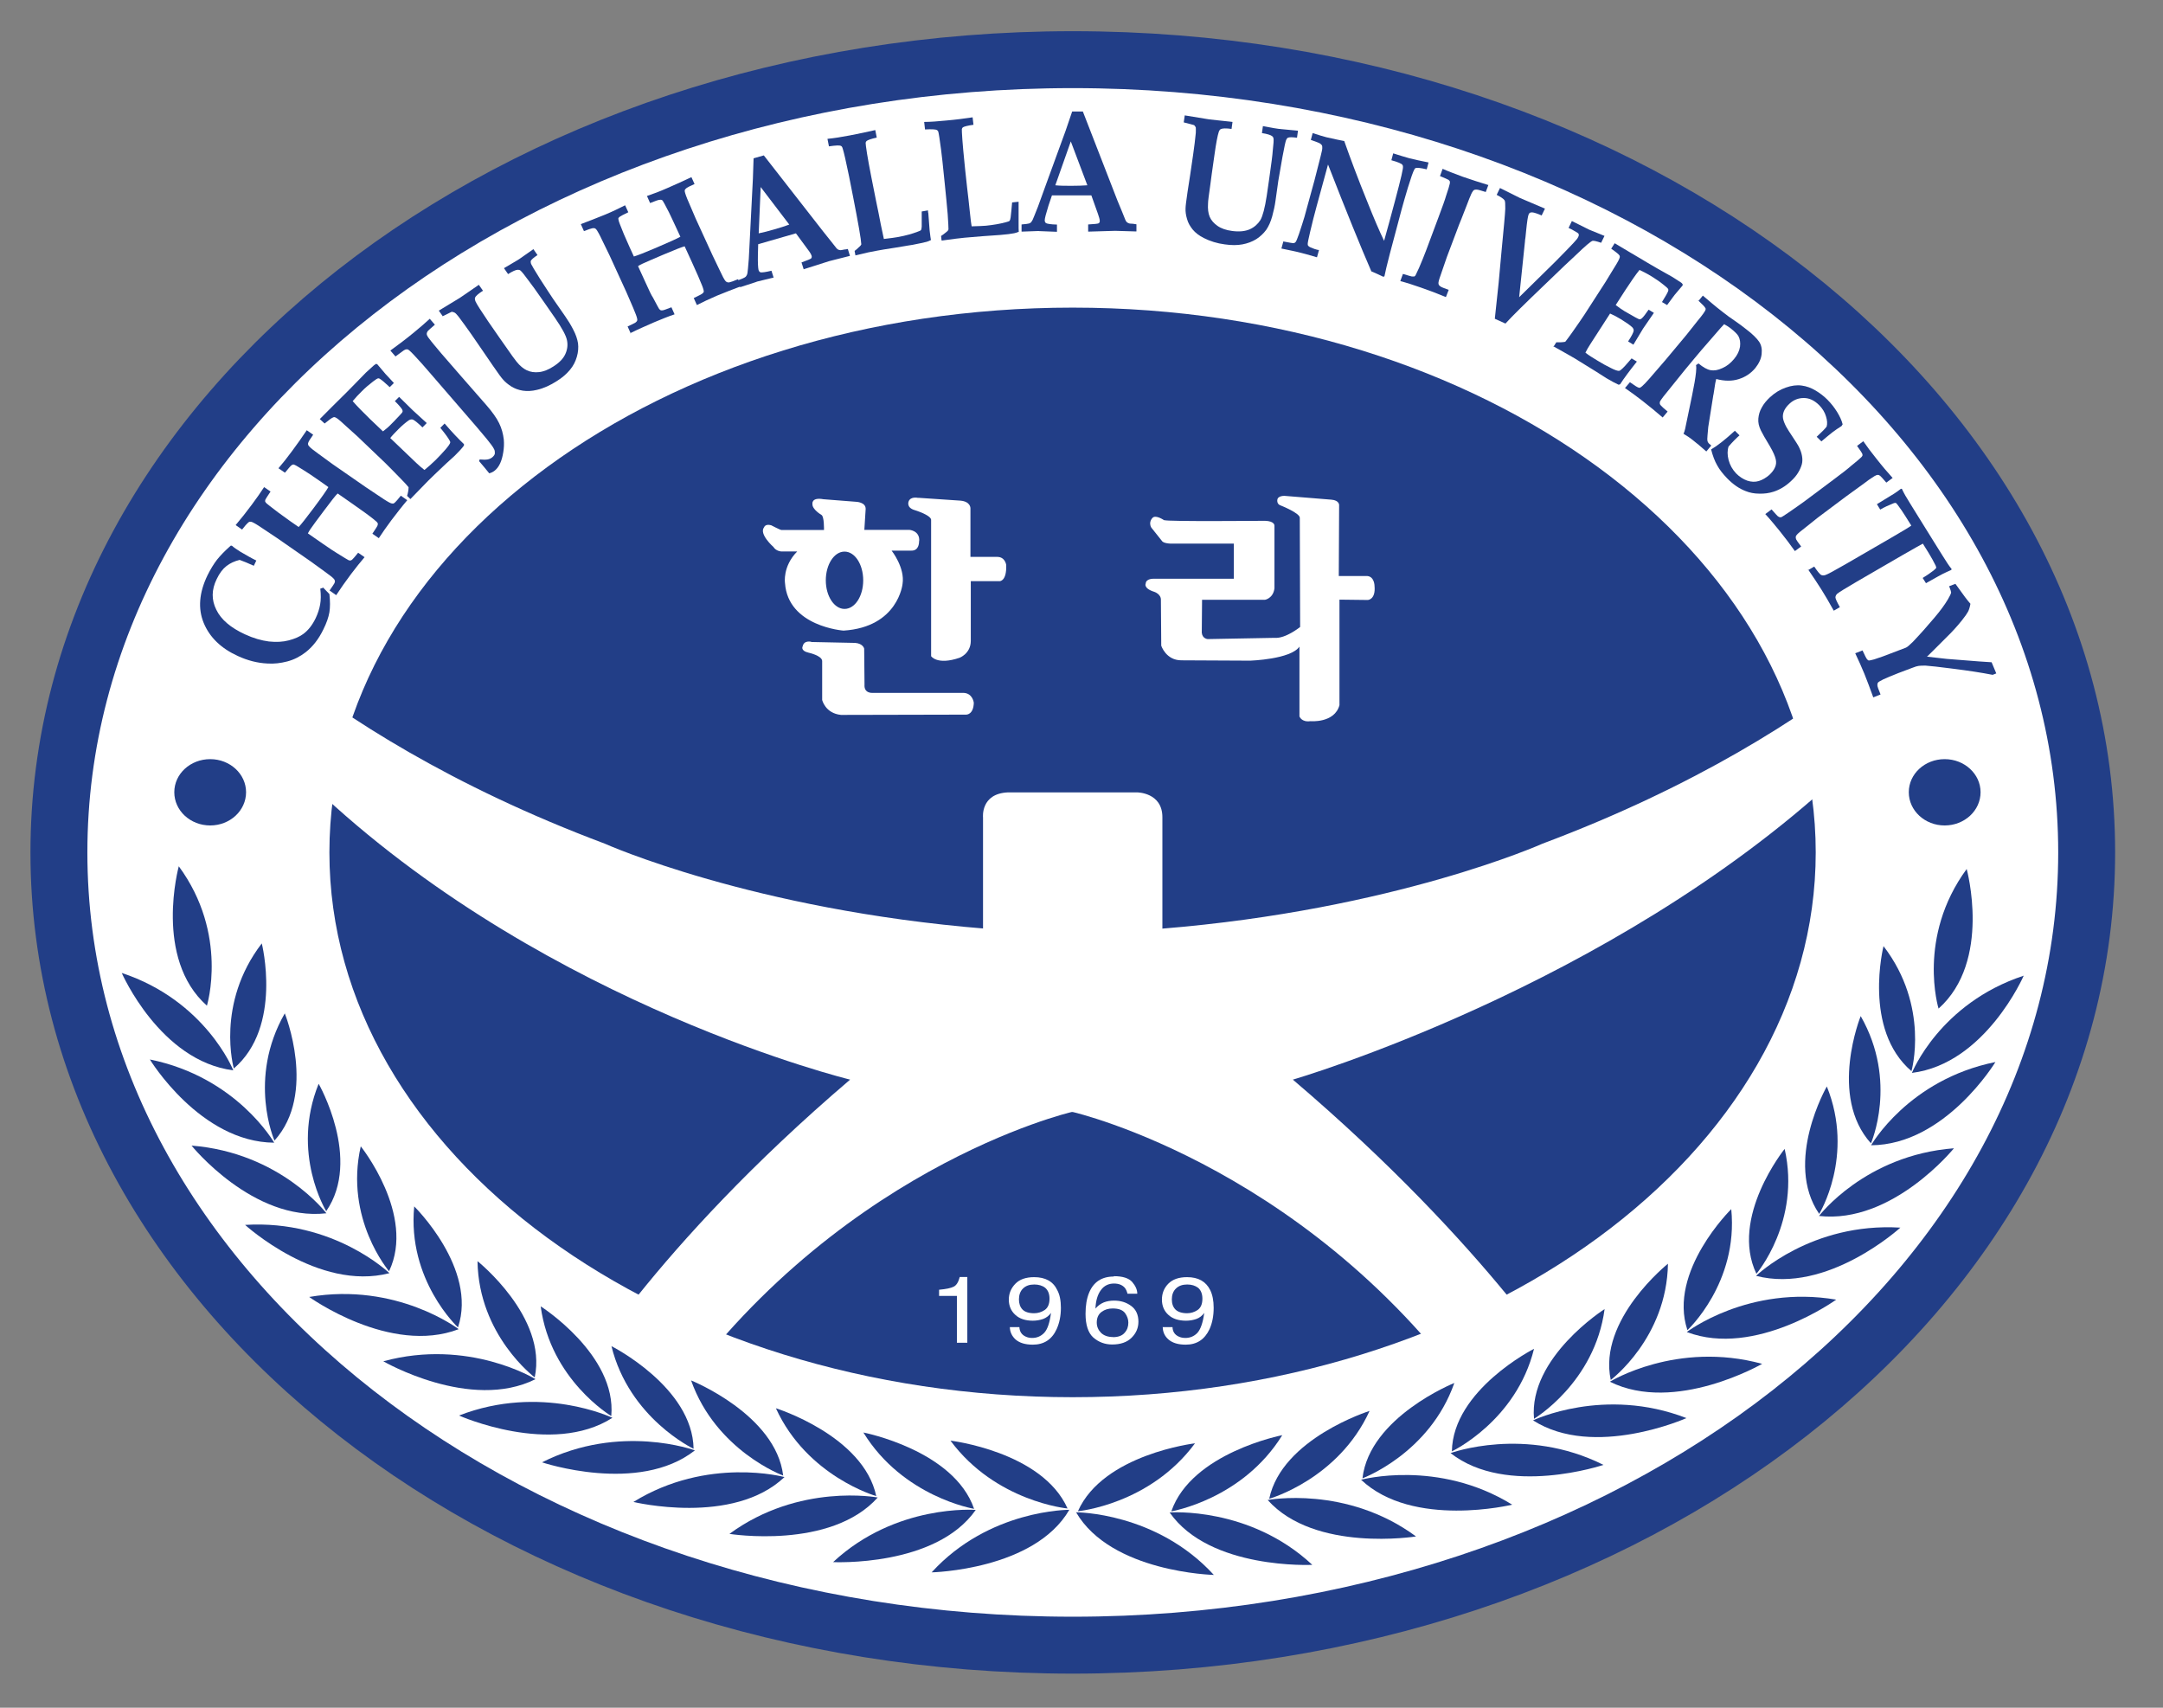 <svg width="38" height="30" viewBox="0 0 38 30" fill="none" xmlns="http://www.w3.org/2000/svg">
<rect x="0" y="0" width="38" height="30" fill="#808080" stroke="none"/>
<path d="M36.578 14.974C36.578 22.691 28.64 28.949 18.847 28.949C9.054 28.949 1.117 22.691 1.117 14.974C1.117 7.258 9.054 1 18.847 1C28.64 1 36.578 7.258 36.578 14.974Z" fill="white"/>
<path d="M36.659 14.975C36.659 22.666 28.684 28.901 18.847 28.901C9.011 28.901 1.035 22.666 1.035 14.975C1.035 7.283 9.011 1.048 18.847 1.048C28.684 1.048 36.659 7.283 36.659 14.975Z" stroke="#223E87"/>
<path d="M31.899 14.974C31.899 20.262 26.053 24.545 18.845 24.545C11.636 24.545 5.787 20.262 5.787 14.974C5.787 9.687 11.633 5.404 18.845 5.404C26.056 5.404 31.899 9.69 31.899 14.974Z" fill="#223E87"/>
<path d="M34.795 13.917C34.795 14.24 34.513 14.501 34.164 14.501C33.816 14.501 33.534 14.24 33.534 13.917C33.534 13.595 33.816 13.336 34.164 13.336C34.513 13.336 34.795 13.597 34.795 13.917Z" fill="#223E87"/>
<path d="M4.323 13.917C4.323 14.24 4.041 14.501 3.693 14.501C3.344 14.501 3.062 14.24 3.062 13.917C3.062 13.595 3.344 13.336 3.693 13.336C4.041 13.336 4.323 13.597 4.323 13.917Z" fill="#223E87"/>
<path d="M16.498 22.769V22.657C16.62 22.646 16.704 22.629 16.753 22.604C16.803 22.581 16.838 22.522 16.861 22.433H16.994V23.588H16.811V22.766H16.495L16.498 22.769Z" fill="white"/>
<path d="M18.168 23.07C18.075 23.07 18.005 23.047 17.964 23.005C17.921 22.96 17.901 22.901 17.901 22.825C17.901 22.75 17.924 22.682 17.973 22.635C18.023 22.587 18.086 22.565 18.171 22.565C18.246 22.565 18.313 22.584 18.362 22.623C18.412 22.666 18.438 22.73 18.438 22.814C18.438 22.91 18.409 22.974 18.354 23.013C18.298 23.05 18.235 23.07 18.168 23.07ZM17.741 23.308C17.741 23.395 17.776 23.471 17.843 23.532C17.912 23.591 18.011 23.622 18.145 23.622C18.342 23.622 18.481 23.529 18.563 23.35C18.612 23.241 18.638 23.117 18.638 22.974C18.638 22.848 18.618 22.744 18.574 22.663C18.502 22.511 18.365 22.436 18.168 22.436C18.023 22.436 17.912 22.475 17.837 22.553C17.761 22.632 17.723 22.724 17.723 22.831C17.723 22.938 17.761 23.03 17.837 23.098C17.912 23.168 18.017 23.201 18.145 23.201C18.208 23.201 18.269 23.19 18.325 23.171C18.38 23.151 18.429 23.114 18.464 23.064C18.441 23.243 18.4 23.358 18.342 23.417C18.284 23.476 18.214 23.504 18.133 23.504C18.089 23.504 18.052 23.496 18.017 23.479C17.95 23.448 17.912 23.392 17.909 23.314H17.741V23.308Z" fill="white"/>
<path d="M19.553 23.488C19.463 23.488 19.393 23.462 19.344 23.415C19.294 23.364 19.268 23.305 19.268 23.232C19.268 23.151 19.297 23.087 19.352 23.047C19.408 23.005 19.472 22.986 19.547 22.986C19.655 22.986 19.724 23.014 19.765 23.067C19.803 23.12 19.823 23.176 19.823 23.235C19.823 23.305 19.803 23.364 19.756 23.415C19.713 23.465 19.643 23.49 19.553 23.49V23.488ZM19.567 22.425C19.358 22.425 19.21 22.52 19.132 22.713C19.091 22.814 19.071 22.935 19.071 23.081C19.071 23.274 19.117 23.415 19.207 23.496C19.3 23.577 19.411 23.619 19.538 23.619C19.686 23.619 19.8 23.58 19.881 23.499C19.962 23.418 20 23.325 20 23.218C20 23.098 19.957 23.002 19.872 22.941C19.788 22.879 19.689 22.848 19.573 22.848C19.506 22.848 19.445 22.859 19.393 22.879C19.332 22.904 19.286 22.941 19.245 22.988C19.251 22.848 19.283 22.741 19.341 22.663C19.396 22.587 19.474 22.548 19.57 22.548C19.655 22.548 19.715 22.573 19.759 22.621C19.782 22.649 19.797 22.683 19.808 22.727H19.98C19.98 22.657 19.948 22.587 19.89 22.52C19.829 22.453 19.724 22.419 19.57 22.419L19.567 22.425Z" fill="white"/>
<path d="M20.857 23.07C20.764 23.07 20.694 23.047 20.651 23.005C20.607 22.96 20.587 22.901 20.587 22.825C20.587 22.75 20.61 22.682 20.66 22.635C20.709 22.587 20.776 22.565 20.857 22.565C20.935 22.565 20.996 22.584 21.049 22.623C21.098 22.666 21.124 22.73 21.124 22.814C21.124 22.91 21.095 22.974 21.04 23.013C20.985 23.05 20.921 23.07 20.854 23.07H20.857ZM20.427 23.308C20.427 23.395 20.459 23.471 20.529 23.532C20.599 23.591 20.697 23.622 20.831 23.622C21.028 23.622 21.165 23.529 21.249 23.35C21.298 23.241 21.322 23.117 21.322 22.974C21.322 22.848 21.301 22.744 21.261 22.663C21.185 22.511 21.052 22.436 20.854 22.436C20.709 22.436 20.599 22.475 20.523 22.553C20.447 22.632 20.413 22.724 20.413 22.831C20.413 22.938 20.45 23.03 20.526 23.098C20.601 23.168 20.706 23.201 20.837 23.201C20.901 23.201 20.962 23.19 21.017 23.171C21.072 23.151 21.121 23.114 21.156 23.064C21.133 23.243 21.089 23.358 21.034 23.417C20.976 23.476 20.906 23.504 20.825 23.504C20.781 23.504 20.741 23.496 20.706 23.479C20.639 23.448 20.601 23.392 20.599 23.314H20.43L20.427 23.308Z" fill="white"/>
<path d="M3.141 15.218C3.141 15.218 2.697 16.834 3.635 17.667C3.635 17.667 4.021 16.416 3.141 15.218Z" fill="#223E87"/>
<path d="M2.139 17.092C2.139 17.092 2.813 18.641 4.099 18.803C4.099 18.803 3.614 17.58 2.139 17.092Z" fill="#223E87"/>
<path d="M4.599 16.573C4.599 16.573 4.968 18.035 4.108 18.77C4.108 18.77 3.783 17.636 4.599 16.573Z" fill="#223E87"/>
<path d="M2.633 18.612C2.633 18.612 3.516 20.065 4.817 20.074C4.817 20.074 4.163 18.921 2.633 18.612Z" fill="#223E87"/>
<path d="M5.003 17.802C5.003 17.802 5.572 19.207 4.822 20.037C4.822 20.037 4.343 18.955 5.003 17.802Z" fill="#223E87"/>
<path d="M3.365 20.125C3.365 20.125 4.445 21.462 5.734 21.314C5.734 21.314 4.927 20.248 3.365 20.125Z" fill="#223E87"/>
<path d="M5.598 19.039C5.598 19.039 6.359 20.366 5.731 21.277C5.731 21.277 5.104 20.259 5.598 19.039Z" fill="#223E87"/>
<path d="M4.306 21.518C4.306 21.518 5.589 22.691 6.841 22.366C6.841 22.366 5.868 21.423 4.306 21.518Z" fill="#223E87"/>
<path d="M6.338 20.138C6.338 20.138 7.306 21.344 6.835 22.332C6.835 22.332 6.048 21.414 6.338 20.138Z" fill="#223E87"/>
<path d="M5.432 22.784C5.432 22.784 6.855 23.81 8.058 23.35C8.058 23.35 6.972 22.52 5.432 22.784Z" fill="#223E87"/>
<path d="M7.277 21.193C7.277 21.193 8.392 22.287 8.046 23.319C8.046 23.319 7.152 22.489 7.277 21.193Z" fill="#223E87"/>
<path d="M6.734 23.914C6.734 23.914 8.264 24.8 9.408 24.228C9.408 24.228 8.238 23.505 6.734 23.914Z" fill="#223E87"/>
<path d="M8.389 22.155C8.389 22.155 9.62 23.137 9.394 24.197C9.394 24.197 8.409 23.46 8.389 22.155Z" fill="#223E87"/>
<path d="M8.064 24.867C8.064 24.867 9.69 25.591 10.759 24.907C10.759 24.907 9.507 24.306 8.064 24.867Z" fill="#223E87"/>
<path d="M9.522 25.689C9.522 25.689 11.218 26.259 12.208 25.479C12.208 25.479 10.898 24.996 9.522 25.689Z" fill="#223E87"/>
<path d="M11.128 26.385C11.128 26.385 12.876 26.809 13.782 25.948C13.782 25.948 12.432 25.58 11.128 26.385Z" fill="#223E87"/>
<path d="M12.815 26.946C12.815 26.946 14.593 27.232 15.42 26.307C15.42 26.307 14.041 26.046 12.815 26.946Z" fill="#223E87"/>
<path d="M13.631 24.739C13.631 24.739 15.17 25.221 15.394 26.282C15.394 26.282 14.18 25.939 13.631 24.739Z" fill="#223E87"/>
<path d="M14.636 27.442C14.636 27.442 16.439 27.532 17.142 26.525C17.142 26.525 15.74 26.413 14.636 27.442Z" fill="#223E87"/>
<path d="M15.168 25.165C15.168 25.165 16.759 25.474 17.113 26.506C17.113 26.506 15.864 26.298 15.168 25.165Z" fill="#223E87"/>
<path d="M16.367 27.622C16.367 27.622 18.171 27.583 18.786 26.523C18.786 26.523 17.378 26.514 16.367 27.622Z" fill="#223E87"/>
<path d="M16.698 25.308C16.698 25.308 18.31 25.499 18.755 26.5C18.755 26.5 17.494 26.382 16.698 25.308Z" fill="#223E87"/>
<path d="M34.551 15.266C34.551 15.266 34.995 16.882 34.057 17.718C34.057 17.718 33.671 16.467 34.551 15.266Z" fill="#223E87"/>
<path d="M35.553 17.14C35.553 17.14 34.879 18.688 33.589 18.848C33.589 18.848 34.074 17.628 35.553 17.14Z" fill="#223E87"/>
<path d="M33.09 16.621C33.09 16.621 32.721 18.082 33.581 18.817C33.581 18.817 33.906 17.684 33.09 16.621Z" fill="#223E87"/>
<path d="M35.056 18.657C35.056 18.657 34.173 20.113 32.872 20.119C32.872 20.119 33.526 18.966 35.056 18.657Z" fill="#223E87"/>
<path d="M32.689 17.85C32.689 17.85 32.12 19.255 32.869 20.085C32.869 20.085 33.348 19 32.689 17.85Z" fill="#223E87"/>
<path d="M34.327 20.172C34.327 20.172 33.247 21.507 31.957 21.361C31.957 21.361 32.765 20.293 34.327 20.172Z" fill="#223E87"/>
<path d="M32.094 19.086C32.094 19.086 31.333 20.41 31.96 21.325C31.96 21.325 32.587 20.307 32.094 19.086Z" fill="#223E87"/>
<path d="M33.386 21.566C33.386 21.566 32.102 22.739 30.851 22.413C30.851 22.413 31.821 21.471 33.386 21.566Z" fill="#223E87"/>
<path d="M31.353 20.183C31.353 20.183 30.383 21.386 30.857 22.377C30.857 22.377 31.641 21.457 31.353 20.183Z" fill="#223E87"/>
<path d="M32.259 22.831C32.259 22.831 30.836 23.858 29.634 23.4C29.634 23.4 30.717 22.57 32.259 22.831Z" fill="#223E87"/>
<path d="M30.415 21.241C30.415 21.241 29.3 22.335 29.645 23.367C29.645 23.367 30.543 22.537 30.415 21.241Z" fill="#223E87"/>
<path d="M30.958 23.959C30.958 23.959 29.427 24.842 28.283 24.273C28.283 24.273 29.454 23.549 30.958 23.959Z" fill="#223E87"/>
<path d="M29.303 22.2C29.303 22.2 28.071 23.182 28.298 24.242C28.298 24.242 29.282 23.505 29.303 22.2Z" fill="#223E87"/>
<path d="M29.628 24.912C29.628 24.912 28.002 25.636 26.933 24.952C26.933 24.952 28.182 24.351 29.628 24.912Z" fill="#223E87"/>
<path d="M28.17 25.734C28.17 25.734 26.474 26.304 25.484 25.527C25.484 25.527 26.794 25.044 28.17 25.734Z" fill="#223E87"/>
<path d="M26.567 26.433C26.567 26.433 24.821 26.856 23.912 25.995C23.912 25.995 25.263 25.628 26.567 26.433Z" fill="#223E87"/>
<path d="M24.877 26.991C24.877 26.991 23.099 27.277 22.271 26.351C22.271 26.351 23.651 26.088 24.877 26.991Z" fill="#223E87"/>
<path d="M24.061 24.786C24.061 24.786 22.521 25.269 22.298 26.329C22.298 26.329 23.512 25.987 24.061 24.786Z" fill="#223E87"/>
<path d="M23.055 27.49C23.055 27.49 21.252 27.58 20.549 26.57C20.549 26.57 21.952 26.461 23.055 27.49Z" fill="#223E87"/>
<path d="M22.527 25.212C22.527 25.212 20.935 25.521 20.578 26.55C20.578 26.55 21.827 26.343 22.527 25.212Z" fill="#223E87"/>
<path d="M21.325 27.667C21.325 27.667 19.521 27.625 18.905 26.567C18.905 26.567 20.314 26.562 21.325 27.667Z" fill="#223E87"/>
<path d="M20.994 25.355C20.994 25.355 19.382 25.546 18.937 26.548C18.937 26.548 20.198 26.433 20.994 25.355Z" fill="#223E87"/>
<path d="M5.903 10.453L5.79 10.374C5.836 10.307 5.865 10.265 5.874 10.248C5.883 10.231 5.886 10.217 5.883 10.206C5.883 10.195 5.877 10.184 5.868 10.172C5.848 10.147 5.793 10.105 5.703 10.04L5.456 9.861L4.866 9.451L4.614 9.283C4.521 9.219 4.457 9.182 4.428 9.171C4.413 9.165 4.402 9.165 4.39 9.165C4.378 9.165 4.367 9.174 4.352 9.188C4.338 9.199 4.303 9.238 4.253 9.303L4.14 9.224C4.233 9.115 4.326 8.997 4.422 8.868C4.509 8.753 4.579 8.649 4.64 8.557L4.753 8.635C4.701 8.714 4.669 8.761 4.663 8.775C4.657 8.792 4.654 8.806 4.663 8.818C4.666 8.829 4.692 8.854 4.741 8.89C4.823 8.955 4.942 9.045 5.101 9.157L5.247 9.258C5.293 9.21 5.374 9.106 5.496 8.944C5.65 8.739 5.74 8.61 5.769 8.557L5.627 8.456C5.496 8.366 5.412 8.307 5.374 8.285C5.258 8.212 5.194 8.172 5.177 8.167C5.165 8.161 5.157 8.158 5.148 8.161C5.139 8.161 5.128 8.167 5.116 8.178C5.101 8.189 5.067 8.231 5.006 8.304L4.892 8.226C4.965 8.142 5.043 8.043 5.128 7.928C5.223 7.799 5.311 7.676 5.389 7.558L5.502 7.637C5.456 7.704 5.427 7.746 5.421 7.763C5.412 7.78 5.409 7.794 5.412 7.805C5.412 7.816 5.418 7.827 5.43 7.839C5.45 7.864 5.505 7.909 5.595 7.973L5.842 8.153L6.432 8.562L6.681 8.728C6.774 8.792 6.838 8.829 6.867 8.84C6.882 8.846 6.893 8.846 6.905 8.846C6.917 8.846 6.928 8.837 6.943 8.823C6.957 8.812 6.989 8.773 7.042 8.708L7.155 8.787C7.062 8.896 6.969 9.017 6.873 9.143C6.789 9.258 6.716 9.359 6.655 9.454L6.542 9.376C6.594 9.297 6.626 9.25 6.632 9.233C6.638 9.216 6.641 9.202 6.635 9.191C6.632 9.179 6.606 9.154 6.556 9.115C6.475 9.05 6.353 8.963 6.193 8.851L5.932 8.669C5.897 8.7 5.819 8.801 5.691 8.972C5.569 9.134 5.488 9.244 5.45 9.3C5.435 9.322 5.421 9.348 5.409 9.37L5.671 9.552C5.801 9.642 5.886 9.698 5.926 9.721C6.042 9.794 6.109 9.833 6.124 9.841C6.135 9.844 6.144 9.847 6.153 9.847C6.162 9.847 6.173 9.841 6.185 9.833C6.196 9.825 6.234 9.782 6.292 9.71L6.405 9.788C6.333 9.872 6.254 9.97 6.167 10.085C6.071 10.212 5.984 10.338 5.906 10.456L5.903 10.453Z" fill="#223E87"/>
<path d="M7.21 8.767L7.152 8.711C7.169 8.655 7.178 8.604 7.178 8.559C7.152 8.526 7.105 8.475 7.039 8.408C6.917 8.282 6.827 8.192 6.771 8.136L6.275 7.662C6.254 7.642 6.182 7.578 6.054 7.463C5.97 7.384 5.915 7.339 5.888 7.331C5.877 7.328 5.868 7.325 5.857 7.331C5.83 7.339 5.781 7.376 5.703 7.44L5.618 7.362L5.833 7.146C5.877 7.104 5.918 7.061 5.958 7.022C6.045 6.938 6.138 6.843 6.243 6.736L6.429 6.545C6.452 6.523 6.498 6.481 6.571 6.416C6.577 6.411 6.591 6.402 6.609 6.391L6.629 6.4L6.771 6.568C6.771 6.568 6.832 6.632 6.92 6.728L6.847 6.801C6.76 6.719 6.702 6.672 6.678 6.658C6.667 6.649 6.655 6.646 6.647 6.646C6.632 6.646 6.6 6.666 6.554 6.702C6.484 6.756 6.417 6.812 6.359 6.871C6.304 6.924 6.249 6.983 6.196 7.047C6.272 7.134 6.374 7.238 6.501 7.362L6.728 7.578C6.777 7.541 6.824 7.502 6.87 7.454C6.885 7.44 6.937 7.387 7.021 7.297C7.056 7.263 7.071 7.241 7.073 7.23C7.073 7.219 7.073 7.207 7.065 7.193C7.044 7.16 7.001 7.109 6.937 7.047L7.012 6.972L7.251 7.207L7.497 7.432L7.422 7.508C7.338 7.426 7.28 7.381 7.251 7.37C7.227 7.364 7.204 7.37 7.181 7.384C7.129 7.421 7.068 7.471 7.001 7.538C6.94 7.6 6.89 7.651 6.856 7.695L7.317 8.136C7.37 8.184 7.416 8.226 7.457 8.256C7.512 8.212 7.576 8.155 7.646 8.088C7.712 8.021 7.773 7.959 7.826 7.897C7.878 7.836 7.907 7.794 7.91 7.774C7.91 7.766 7.91 7.757 7.901 7.743C7.878 7.698 7.823 7.622 7.736 7.516L7.811 7.44C7.942 7.592 8.055 7.712 8.151 7.802V7.827C8.119 7.872 8.064 7.931 7.991 8.004L7.834 8.147C7.68 8.293 7.576 8.391 7.521 8.447C7.506 8.461 7.405 8.568 7.213 8.764L7.21 8.767Z" fill="#223E87"/>
<path d="M8.415 8.105L8.427 8.071C8.488 8.077 8.534 8.077 8.566 8.071C8.598 8.066 8.624 8.052 8.647 8.035C8.674 8.012 8.691 7.99 8.694 7.965C8.694 7.939 8.694 7.911 8.676 7.883C8.662 7.853 8.621 7.796 8.552 7.712C8.415 7.55 8.34 7.457 8.322 7.44L7.544 6.54C7.46 6.442 7.381 6.352 7.309 6.276C7.239 6.198 7.192 6.155 7.175 6.144C7.166 6.139 7.158 6.136 7.146 6.136C7.131 6.136 7.114 6.141 7.094 6.155L6.948 6.262L6.858 6.158C6.998 6.057 7.134 5.954 7.268 5.844C7.381 5.752 7.474 5.67 7.55 5.6L7.64 5.704C7.57 5.763 7.532 5.799 7.518 5.813C7.503 5.833 7.497 5.85 7.497 5.867C7.497 5.883 7.509 5.909 7.532 5.939C7.582 6.007 7.657 6.094 7.753 6.209L8.116 6.627L8.543 7.115C8.65 7.238 8.726 7.345 8.769 7.435C8.813 7.524 8.839 7.62 8.851 7.723C8.857 7.794 8.854 7.867 8.842 7.942C8.83 8.018 8.813 8.082 8.787 8.139C8.761 8.195 8.729 8.237 8.694 8.265C8.668 8.287 8.636 8.304 8.595 8.315C8.552 8.262 8.493 8.189 8.418 8.102L8.415 8.105Z" fill="#223E87"/>
<path d="M7.782 5.561L7.709 5.457L8.078 5.233L8.226 5.132L8.372 5.031L8.412 5.003L8.485 5.107C8.404 5.16 8.357 5.199 8.346 5.23C8.34 5.244 8.343 5.264 8.351 5.289C8.377 5.348 8.453 5.463 8.572 5.64L8.772 5.929L8.874 6.074C8.979 6.226 9.045 6.318 9.074 6.352C9.135 6.428 9.196 6.478 9.257 6.506C9.318 6.534 9.388 6.546 9.469 6.537C9.548 6.529 9.635 6.495 9.725 6.436C9.83 6.369 9.899 6.296 9.934 6.215C9.969 6.136 9.978 6.055 9.96 5.973C9.943 5.892 9.873 5.763 9.751 5.586L9.574 5.331C9.423 5.112 9.327 4.981 9.289 4.933C9.214 4.829 9.165 4.77 9.144 4.753C9.13 4.742 9.115 4.739 9.098 4.739C9.063 4.739 9.005 4.765 8.926 4.815L8.854 4.711C8.993 4.63 9.074 4.582 9.101 4.565C9.106 4.563 9.115 4.554 9.13 4.546L9.371 4.377L9.443 4.481C9.374 4.526 9.336 4.56 9.324 4.585C9.321 4.596 9.324 4.616 9.33 4.636C9.339 4.658 9.391 4.745 9.487 4.899C9.586 5.053 9.664 5.171 9.722 5.258L9.925 5.55C9.978 5.626 10.027 5.704 10.071 5.791C10.117 5.878 10.143 5.957 10.155 6.032C10.164 6.108 10.158 6.187 10.134 6.268C10.111 6.349 10.073 6.425 10.015 6.495C9.957 6.565 9.882 6.633 9.783 6.694C9.67 6.767 9.554 6.821 9.432 6.849C9.342 6.871 9.26 6.874 9.185 6.863C9.109 6.851 9.043 6.826 8.984 6.79C8.926 6.753 8.874 6.711 8.836 6.666C8.81 6.638 8.752 6.56 8.662 6.428L8.497 6.187L8.279 5.87C8.197 5.752 8.122 5.651 8.055 5.561C8.026 5.527 8.006 5.502 7.985 5.491C7.974 5.485 7.956 5.48 7.936 5.477L7.776 5.556L7.782 5.561Z" fill="#223E87"/>
<path d="M11.081 5.858L11.026 5.735C11.101 5.701 11.148 5.676 11.162 5.668C11.177 5.656 11.189 5.645 11.192 5.637C11.197 5.626 11.197 5.614 11.194 5.6C11.189 5.569 11.165 5.505 11.122 5.404L11.003 5.129L10.709 4.487L10.579 4.22C10.532 4.119 10.497 4.058 10.477 4.032C10.468 4.021 10.457 4.013 10.448 4.01C10.436 4.007 10.422 4.007 10.405 4.01C10.384 4.013 10.338 4.03 10.259 4.06L10.204 3.937C10.341 3.886 10.483 3.83 10.634 3.769C10.768 3.713 10.884 3.656 10.982 3.606L11.038 3.729C10.95 3.771 10.901 3.797 10.887 3.808C10.872 3.819 10.863 3.83 10.863 3.842C10.863 3.853 10.869 3.886 10.892 3.943C10.927 4.038 10.985 4.175 11.064 4.349L11.136 4.506C11.2 4.487 11.325 4.439 11.514 4.358C11.752 4.257 11.9 4.189 11.953 4.159L11.88 4.001C11.816 3.861 11.772 3.771 11.752 3.729C11.691 3.612 11.656 3.544 11.645 3.53C11.639 3.519 11.63 3.513 11.621 3.511C11.613 3.508 11.601 3.508 11.584 3.511C11.566 3.511 11.514 3.53 11.421 3.567L11.366 3.443C11.473 3.407 11.592 3.362 11.726 3.303C11.874 3.239 12.016 3.174 12.147 3.112L12.202 3.233C12.127 3.267 12.08 3.289 12.066 3.3C12.051 3.311 12.04 3.323 12.034 3.331C12.028 3.342 12.028 3.354 12.031 3.368C12.037 3.398 12.06 3.466 12.104 3.564L12.223 3.842L12.516 4.481L12.644 4.748C12.69 4.849 12.725 4.913 12.745 4.936C12.754 4.947 12.766 4.955 12.777 4.958C12.789 4.961 12.803 4.964 12.821 4.958C12.838 4.955 12.888 4.938 12.966 4.905L13.021 5.028C12.885 5.079 12.739 5.135 12.591 5.196C12.458 5.253 12.342 5.309 12.243 5.359L12.188 5.236C12.275 5.194 12.327 5.168 12.339 5.157C12.353 5.146 12.362 5.135 12.365 5.123C12.365 5.112 12.359 5.079 12.336 5.02C12.298 4.924 12.24 4.79 12.159 4.613L12.028 4.327C11.984 4.338 11.86 4.386 11.662 4.47C11.473 4.551 11.345 4.605 11.282 4.635C11.255 4.647 11.232 4.661 11.209 4.675L11.34 4.961C11.404 5.104 11.447 5.194 11.473 5.23C11.534 5.348 11.572 5.415 11.581 5.429C11.589 5.438 11.595 5.443 11.604 5.449C11.613 5.452 11.624 5.454 11.639 5.452C11.653 5.452 11.709 5.432 11.796 5.398L11.851 5.522C11.743 5.558 11.624 5.606 11.491 5.662C11.343 5.727 11.203 5.788 11.072 5.853L11.081 5.858Z" fill="#223E87"/>
<path d="M13.364 3.286L13.866 3.945C13.791 3.973 13.704 4.001 13.605 4.029C13.503 4.06 13.41 4.082 13.329 4.099L13.364 3.283V3.286ZM13.291 4.949L13.591 4.876L13.553 4.756C13.451 4.781 13.384 4.789 13.361 4.784C13.344 4.778 13.332 4.764 13.326 4.742C13.318 4.708 13.312 4.621 13.315 4.478L13.32 4.29L13.983 4.099L14.192 4.383C14.229 4.43 14.25 4.467 14.258 4.492C14.264 4.512 14.261 4.526 14.25 4.54C14.238 4.551 14.183 4.573 14.081 4.61L14.119 4.73L14.569 4.587L14.932 4.495L14.895 4.374C14.868 4.38 14.848 4.383 14.836 4.383C14.796 4.391 14.77 4.397 14.758 4.394C14.746 4.394 14.735 4.388 14.726 4.385C14.714 4.38 14.703 4.369 14.691 4.355L14.598 4.237L14.459 4.063L13.419 2.73L13.239 2.781L13.227 3.14L13.175 4.161C13.166 4.355 13.158 4.484 13.155 4.548C13.143 4.688 13.137 4.77 13.132 4.792C13.129 4.815 13.123 4.831 13.114 4.843C13.108 4.854 13.1 4.865 13.085 4.873C13.073 4.882 13.033 4.899 12.966 4.924L13.004 5.045L13.297 4.949H13.291Z" fill="#223E87"/>
<path d="M15.028 4.484L15.014 4.408C15.034 4.394 15.063 4.369 15.101 4.332C15.118 4.318 15.127 4.304 15.13 4.296C15.133 4.29 15.133 4.285 15.13 4.279C15.13 4.254 15.118 4.164 15.092 4.015C15.066 3.864 15.031 3.682 14.99 3.471C14.929 3.16 14.892 2.969 14.874 2.899C14.836 2.714 14.807 2.61 14.796 2.585C14.79 2.574 14.781 2.565 14.773 2.562C14.749 2.551 14.68 2.554 14.563 2.571L14.537 2.439C14.651 2.428 14.778 2.408 14.924 2.38C15.083 2.349 15.234 2.318 15.377 2.285L15.403 2.417C15.301 2.439 15.243 2.461 15.223 2.478C15.214 2.487 15.208 2.498 15.208 2.512C15.208 2.526 15.214 2.588 15.232 2.697C15.249 2.806 15.275 2.941 15.307 3.107C15.31 3.123 15.339 3.266 15.391 3.53C15.42 3.67 15.449 3.808 15.475 3.948C15.505 4.085 15.522 4.17 15.528 4.198C15.65 4.184 15.734 4.172 15.777 4.164C15.911 4.139 16.024 4.108 16.12 4.071C16.155 4.06 16.175 4.049 16.181 4.041C16.187 4.032 16.19 4.013 16.193 3.982C16.193 3.903 16.193 3.816 16.193 3.715L16.303 3.696C16.303 3.724 16.306 3.74 16.309 3.746L16.332 4.049C16.344 4.144 16.35 4.2 16.355 4.217C16.329 4.231 16.306 4.24 16.28 4.248C16.228 4.262 16.143 4.279 16.033 4.301C16.018 4.301 15.914 4.321 15.722 4.352C15.577 4.374 15.475 4.391 15.417 4.402C15.33 4.416 15.2 4.444 15.025 4.487L15.028 4.484Z" fill="#223E87"/>
<path d="M16.541 4.22L16.533 4.145C16.556 4.131 16.588 4.108 16.625 4.077C16.643 4.063 16.654 4.052 16.657 4.044C16.66 4.038 16.663 4.032 16.663 4.027C16.663 4.002 16.66 3.912 16.649 3.76C16.637 3.609 16.617 3.424 16.596 3.211C16.564 2.896 16.544 2.703 16.533 2.63C16.509 2.445 16.492 2.338 16.483 2.31C16.477 2.299 16.472 2.291 16.46 2.285C16.437 2.271 16.367 2.268 16.251 2.274L16.236 2.142C16.35 2.142 16.48 2.131 16.625 2.117C16.788 2.103 16.942 2.083 17.087 2.061L17.102 2.192C17 2.206 16.936 2.223 16.916 2.237C16.907 2.246 16.901 2.254 16.898 2.268C16.898 2.282 16.898 2.344 16.907 2.453C16.916 2.563 16.927 2.7 16.945 2.868C16.945 2.885 16.962 3.031 16.991 3.3C17.009 3.441 17.023 3.584 17.038 3.721C17.052 3.861 17.064 3.945 17.07 3.976C17.192 3.974 17.276 3.968 17.323 3.965C17.456 3.951 17.575 3.931 17.674 3.903C17.709 3.895 17.729 3.887 17.738 3.878C17.744 3.87 17.75 3.85 17.755 3.819C17.764 3.744 17.773 3.654 17.781 3.556L17.895 3.544C17.895 3.572 17.895 3.589 17.895 3.595V3.901C17.895 3.996 17.895 4.052 17.898 4.072C17.871 4.083 17.845 4.091 17.819 4.097C17.764 4.108 17.683 4.119 17.567 4.128C17.552 4.128 17.447 4.136 17.253 4.15C17.105 4.161 17.003 4.17 16.945 4.176C16.858 4.184 16.724 4.201 16.547 4.226L16.541 4.22Z" fill="#223E87"/>
<path d="M18.812 2.484L19.103 3.255C19.022 3.261 18.929 3.264 18.827 3.264C18.72 3.264 18.624 3.264 18.54 3.255L18.812 2.484ZM18.258 4.06L18.569 4.072V3.945C18.461 3.943 18.397 3.931 18.377 3.92C18.362 3.909 18.354 3.892 18.354 3.87C18.354 3.836 18.377 3.752 18.42 3.612L18.481 3.432H19.173L19.289 3.757C19.309 3.814 19.321 3.856 19.321 3.881C19.321 3.901 19.315 3.915 19.3 3.923C19.286 3.931 19.225 3.937 19.117 3.943V4.069L19.591 4.055L19.965 4.066V3.94C19.939 3.937 19.919 3.934 19.904 3.931C19.861 3.931 19.835 3.926 19.826 3.92C19.814 3.917 19.806 3.909 19.797 3.903C19.788 3.895 19.78 3.884 19.771 3.864L19.716 3.727L19.631 3.522L19.024 1.959H18.836L18.72 2.299L18.368 3.264C18.301 3.446 18.258 3.57 18.235 3.631C18.182 3.763 18.153 3.839 18.142 3.861C18.13 3.881 18.121 3.898 18.113 3.906C18.104 3.915 18.089 3.923 18.078 3.926C18.063 3.931 18.02 3.937 17.947 3.943V4.069L18.255 4.058L18.258 4.06Z" fill="#223E87"/>
<path d="M20.796 2.15L20.814 2.027L21.243 2.097L21.424 2.117L21.604 2.136L21.653 2.142L21.636 2.265C21.54 2.251 21.476 2.254 21.447 2.268C21.432 2.276 21.421 2.291 21.412 2.316C21.392 2.375 21.365 2.509 21.336 2.72L21.287 3.065L21.264 3.239C21.238 3.421 21.223 3.533 21.223 3.575C21.217 3.671 21.226 3.746 21.252 3.808C21.278 3.87 21.325 3.923 21.389 3.968C21.453 4.013 21.54 4.044 21.65 4.058C21.775 4.074 21.877 4.063 21.958 4.027C22.039 3.99 22.1 3.934 22.144 3.864C22.184 3.794 22.222 3.651 22.254 3.441L22.298 3.138C22.335 2.877 22.356 2.717 22.359 2.658C22.373 2.532 22.379 2.456 22.373 2.431C22.37 2.414 22.361 2.4 22.35 2.392C22.324 2.372 22.263 2.352 22.17 2.338L22.187 2.215C22.347 2.246 22.44 2.262 22.472 2.265C22.481 2.265 22.492 2.265 22.507 2.268L22.803 2.296L22.786 2.42C22.704 2.408 22.649 2.408 22.626 2.42C22.614 2.425 22.603 2.439 22.594 2.462C22.585 2.484 22.562 2.582 22.53 2.759C22.498 2.936 22.475 3.076 22.457 3.18L22.408 3.528C22.396 3.617 22.376 3.707 22.35 3.802C22.324 3.895 22.289 3.974 22.245 4.038C22.199 4.1 22.141 4.156 22.071 4.201C21.998 4.246 21.917 4.276 21.827 4.293C21.737 4.31 21.633 4.31 21.516 4.293C21.383 4.276 21.258 4.237 21.148 4.181C21.066 4.139 21.002 4.091 20.953 4.032C20.907 3.974 20.872 3.915 20.854 3.847C20.834 3.78 20.825 3.718 20.828 3.659C20.828 3.623 20.84 3.528 20.863 3.37L20.907 3.087L20.962 2.711C20.982 2.574 20.997 2.448 21.008 2.335C21.011 2.291 21.008 2.26 21.008 2.24C21.005 2.229 20.994 2.215 20.979 2.198L20.808 2.153L20.796 2.15Z" fill="#223E87"/>
<path d="M22.547 4.242C22.652 4.262 22.71 4.273 22.727 4.271C22.739 4.271 22.748 4.265 22.756 4.256C22.765 4.251 22.774 4.234 22.785 4.206C22.8 4.17 22.832 4.083 22.875 3.945C22.902 3.867 22.931 3.763 22.965 3.634L23.093 3.168L23.201 2.745C23.218 2.674 23.23 2.627 23.23 2.604C23.23 2.582 23.23 2.565 23.224 2.554C23.218 2.543 23.207 2.531 23.189 2.52C23.172 2.509 23.119 2.489 23.029 2.458L23.061 2.338C23.169 2.374 23.25 2.397 23.302 2.411L23.494 2.453L23.616 2.478C23.724 2.784 23.857 3.14 24.02 3.541C24.136 3.833 24.235 4.063 24.316 4.231L24.409 3.895C24.551 3.373 24.63 3.067 24.644 2.972C24.65 2.935 24.65 2.91 24.638 2.896C24.624 2.874 24.557 2.846 24.444 2.815L24.476 2.694C24.58 2.728 24.676 2.756 24.763 2.781C24.85 2.804 24.961 2.826 25.097 2.854L25.065 2.975C24.958 2.949 24.894 2.944 24.871 2.952C24.862 2.955 24.856 2.961 24.85 2.972C24.824 3.017 24.787 3.126 24.734 3.297C24.682 3.468 24.647 3.597 24.624 3.679C24.45 4.324 24.348 4.714 24.322 4.854L24.302 4.862C24.235 4.829 24.165 4.798 24.092 4.767C23.909 4.346 23.654 3.721 23.331 2.89L23.134 3.611C23.093 3.76 23.053 3.917 23.015 4.08C22.989 4.192 22.974 4.262 22.974 4.287C22.974 4.301 22.977 4.313 22.986 4.321C22.992 4.329 23.006 4.338 23.024 4.346C23.079 4.369 23.116 4.383 23.143 4.388C23.148 4.388 23.157 4.388 23.172 4.394L23.137 4.52C22.974 4.472 22.881 4.447 22.858 4.442C22.774 4.419 22.658 4.397 22.512 4.366L22.547 4.237V4.242Z" fill="#223E87"/>
<path d="M26.149 3.247L26.102 3.373C26.015 3.345 25.963 3.331 25.945 3.331C25.928 3.331 25.913 3.331 25.905 3.334C25.896 3.337 25.887 3.345 25.881 3.351C25.87 3.365 25.852 3.393 25.835 3.438C25.823 3.46 25.806 3.508 25.78 3.575C25.69 3.805 25.643 3.928 25.634 3.945L25.42 4.512L25.33 4.773C25.295 4.871 25.274 4.933 25.271 4.966C25.271 4.98 25.271 4.992 25.277 5.003C25.283 5.014 25.292 5.022 25.309 5.034C25.324 5.045 25.373 5.064 25.451 5.092L25.402 5.219C25.269 5.163 25.123 5.107 24.966 5.053C24.833 5.006 24.708 4.966 24.601 4.938L24.647 4.812C24.737 4.84 24.789 4.854 24.804 4.857C24.824 4.857 24.839 4.857 24.847 4.857C24.856 4.851 24.862 4.846 24.868 4.837C24.874 4.826 24.894 4.784 24.929 4.708C24.975 4.599 25.019 4.495 25.054 4.4L25.274 3.811C25.344 3.623 25.388 3.502 25.402 3.449C25.443 3.328 25.466 3.252 25.472 3.219C25.472 3.208 25.472 3.196 25.472 3.188C25.469 3.179 25.46 3.171 25.449 3.16C25.434 3.151 25.385 3.129 25.298 3.093L25.344 2.966C25.446 3.011 25.568 3.056 25.704 3.107C25.858 3.16 26.006 3.208 26.146 3.25L26.149 3.247Z" fill="#223E87"/>
<path d="M26.262 5.594C26.285 5.373 26.308 5.162 26.329 4.963L26.378 4.425C26.419 4.004 26.442 3.752 26.445 3.667C26.445 3.583 26.445 3.533 26.43 3.516C26.413 3.491 26.366 3.46 26.294 3.423L26.352 3.303C26.544 3.398 26.66 3.457 26.701 3.477L27.142 3.665L27.084 3.785C27.014 3.754 26.962 3.738 26.93 3.732C26.91 3.729 26.895 3.732 26.884 3.735C26.872 3.74 26.863 3.749 26.857 3.763C26.843 3.791 26.828 3.889 26.811 4.057C26.802 4.155 26.796 4.206 26.793 4.214C26.793 4.223 26.793 4.231 26.791 4.242L26.689 5.221L27.322 4.599C27.337 4.585 27.406 4.512 27.534 4.383C27.624 4.29 27.682 4.228 27.708 4.195C27.714 4.184 27.72 4.175 27.726 4.164C27.734 4.15 27.737 4.136 27.737 4.127C27.737 4.119 27.734 4.111 27.729 4.102C27.726 4.097 27.711 4.088 27.688 4.074C27.639 4.043 27.595 4.021 27.557 4.004L27.615 3.883L27.92 4.035L28.188 4.144L28.129 4.265C28.048 4.237 27.996 4.226 27.978 4.231C27.946 4.24 27.851 4.321 27.691 4.475L27.493 4.66L27.116 5.022C26.793 5.331 26.57 5.55 26.448 5.684L26.262 5.6V5.594Z" fill="#223E87"/>
<path d="M27.299 6.08L27.342 6.013C27.403 6.015 27.456 6.013 27.499 6.004C27.525 5.97 27.569 5.914 27.621 5.839C27.723 5.696 27.792 5.592 27.836 5.527L28.205 4.955C28.219 4.933 28.269 4.848 28.359 4.703C28.42 4.607 28.452 4.546 28.457 4.517C28.457 4.506 28.457 4.498 28.452 4.489C28.44 4.467 28.391 4.428 28.306 4.369L28.367 4.273L28.632 4.431C28.684 4.461 28.736 4.492 28.783 4.52C28.887 4.582 29.003 4.652 29.131 4.725L29.366 4.857C29.393 4.874 29.448 4.907 29.529 4.961C29.538 4.966 29.549 4.975 29.561 4.992V5.014L29.419 5.182C29.41 5.193 29.366 5.252 29.288 5.359L29.198 5.306C29.262 5.205 29.297 5.14 29.306 5.115C29.311 5.101 29.311 5.09 29.308 5.081C29.303 5.067 29.276 5.042 29.23 5.006C29.16 4.949 29.091 4.902 29.018 4.857C28.951 4.815 28.879 4.778 28.803 4.742C28.73 4.832 28.649 4.952 28.553 5.098L28.385 5.359C28.431 5.395 28.484 5.432 28.539 5.466C28.556 5.477 28.62 5.513 28.73 5.575C28.771 5.597 28.797 5.611 28.809 5.609C28.82 5.609 28.832 5.603 28.844 5.592C28.873 5.567 28.913 5.513 28.963 5.44L29.056 5.496L28.867 5.771L28.696 6.055L28.603 5.998C28.667 5.9 28.699 5.836 28.701 5.808C28.701 5.785 28.693 5.766 28.672 5.746C28.626 5.704 28.559 5.659 28.478 5.609C28.405 5.564 28.338 5.53 28.286 5.508L27.944 6.038C27.906 6.097 27.874 6.15 27.853 6.195C27.909 6.24 27.981 6.285 28.065 6.335C28.147 6.386 28.225 6.428 28.298 6.464C28.37 6.501 28.42 6.517 28.443 6.515C28.452 6.515 28.46 6.509 28.472 6.501C28.513 6.47 28.577 6.4 28.664 6.296L28.757 6.352C28.632 6.509 28.533 6.641 28.463 6.75L28.437 6.759C28.385 6.736 28.312 6.697 28.222 6.644L28.042 6.529C27.862 6.416 27.74 6.341 27.67 6.299C27.653 6.287 27.522 6.214 27.284 6.08H27.299Z" fill="#223E87"/>
<path d="M29.837 5.289L29.916 5.193C29.93 5.207 29.985 5.249 30.075 5.328C30.122 5.367 30.186 5.421 30.27 5.485C30.342 5.541 30.406 5.589 30.462 5.625C30.552 5.687 30.624 5.74 30.679 5.785C30.79 5.869 30.862 5.942 30.903 6.001C30.944 6.06 30.958 6.133 30.949 6.217C30.941 6.301 30.903 6.383 30.839 6.464C30.761 6.559 30.662 6.624 30.546 6.66C30.43 6.697 30.299 6.697 30.151 6.658C30.139 6.705 30.128 6.756 30.122 6.809C30.113 6.862 30.11 6.896 30.107 6.904C30.107 6.916 30.104 6.927 30.101 6.935L30.038 7.331C30.02 7.437 30.011 7.493 30.011 7.502C30 7.62 29.994 7.69 29.994 7.712C29.994 7.735 29.997 7.754 30.006 7.768C30.011 7.782 30.032 7.802 30.064 7.827L29.977 7.931C29.875 7.841 29.799 7.777 29.75 7.74C29.695 7.695 29.637 7.656 29.576 7.62C29.587 7.6 29.596 7.572 29.605 7.533L29.727 6.946C29.762 6.778 29.785 6.644 29.796 6.54C29.802 6.489 29.802 6.444 29.796 6.414L29.84 6.385C29.921 6.453 29.991 6.492 30.052 6.503C30.113 6.514 30.183 6.503 30.258 6.467C30.337 6.433 30.403 6.38 30.464 6.307C30.525 6.234 30.557 6.164 30.569 6.091C30.578 6.018 30.569 5.956 30.54 5.903C30.52 5.869 30.473 5.822 30.398 5.763C30.363 5.738 30.328 5.715 30.29 5.695C30.264 5.721 30.209 5.782 30.125 5.881C29.936 6.097 29.811 6.242 29.75 6.318C29.651 6.436 29.55 6.559 29.445 6.691C29.314 6.854 29.239 6.946 29.221 6.969C29.186 7.014 29.166 7.045 29.16 7.061C29.16 7.07 29.16 7.081 29.16 7.09C29.16 7.101 29.169 7.112 29.181 7.126C29.192 7.14 29.23 7.174 29.297 7.23L29.21 7.334C29.096 7.235 28.977 7.137 28.855 7.042C28.748 6.958 28.646 6.885 28.548 6.817L28.635 6.714C28.716 6.773 28.765 6.803 28.786 6.809C28.797 6.812 28.806 6.815 28.815 6.809C28.823 6.803 28.835 6.798 28.85 6.784C28.879 6.759 28.922 6.714 28.974 6.655L29.265 6.318L29.628 5.883L29.828 5.631C29.91 5.533 29.953 5.471 29.962 5.446C29.965 5.435 29.968 5.423 29.962 5.415C29.953 5.393 29.91 5.348 29.831 5.275L29.837 5.289Z" fill="#223E87"/>
<path d="M31.998 7.754L31.916 7.673C32.004 7.592 32.062 7.533 32.091 7.494C32.105 7.446 32.102 7.384 32.079 7.314C32.059 7.244 32.018 7.177 31.96 7.118C31.876 7.034 31.786 6.992 31.69 6.992C31.594 6.992 31.51 7.025 31.44 7.09C31.391 7.135 31.359 7.179 31.341 7.222C31.324 7.264 31.318 7.303 31.324 7.345C31.33 7.387 31.35 7.438 31.382 7.499C31.408 7.544 31.446 7.606 31.498 7.682C31.55 7.76 31.582 7.811 31.594 7.833C31.629 7.898 31.649 7.956 31.658 8.01C31.667 8.06 31.667 8.111 31.655 8.156C31.643 8.2 31.623 8.248 31.591 8.301C31.559 8.355 31.516 8.405 31.46 8.456C31.365 8.545 31.263 8.604 31.158 8.638C31.08 8.663 30.996 8.675 30.906 8.672C30.816 8.672 30.737 8.655 30.668 8.627C30.557 8.585 30.45 8.512 30.345 8.405C30.27 8.327 30.209 8.251 30.168 8.175C30.124 8.099 30.09 8.007 30.061 7.895C30.165 7.836 30.305 7.726 30.479 7.567L30.56 7.648C30.505 7.696 30.441 7.76 30.368 7.844C30.345 7.912 30.345 7.99 30.368 8.08C30.392 8.17 30.435 8.248 30.502 8.318C30.56 8.377 30.627 8.419 30.697 8.444C30.766 8.467 30.836 8.47 30.9 8.45C30.964 8.43 31.025 8.394 31.083 8.344C31.129 8.301 31.164 8.257 31.184 8.209C31.205 8.164 31.208 8.116 31.196 8.066C31.184 8.015 31.153 7.94 31.095 7.841C31.01 7.701 30.958 7.609 30.935 7.561C30.9 7.488 30.885 7.421 30.891 7.353C30.897 7.286 30.914 7.222 30.952 7.157C30.987 7.092 31.036 7.034 31.097 6.977C31.182 6.899 31.274 6.843 31.373 6.809C31.472 6.773 31.568 6.761 31.652 6.773C31.739 6.784 31.82 6.815 31.896 6.86C31.972 6.905 32.044 6.961 32.105 7.022C32.172 7.09 32.227 7.16 32.274 7.236C32.32 7.311 32.355 7.384 32.372 7.454L32.352 7.485C32.294 7.522 32.239 7.558 32.189 7.597C32.14 7.637 32.073 7.69 31.995 7.757L31.998 7.754Z" fill="#223E87"/>
<path d="M33.249 8.397L33.139 8.478C33.081 8.411 33.046 8.371 33.032 8.36C33.017 8.349 33.005 8.343 32.997 8.343C32.988 8.343 32.977 8.343 32.968 8.346C32.95 8.352 32.921 8.369 32.881 8.397C32.857 8.411 32.817 8.439 32.759 8.484C32.555 8.632 32.448 8.711 32.431 8.722L31.937 9.092L31.719 9.266C31.635 9.331 31.582 9.373 31.562 9.401C31.553 9.412 31.548 9.423 31.548 9.434C31.548 9.446 31.548 9.46 31.556 9.477C31.565 9.493 31.591 9.535 31.643 9.6L31.533 9.681C31.449 9.563 31.359 9.443 31.257 9.317C31.167 9.207 31.086 9.109 31.013 9.031L31.123 8.949C31.184 9.019 31.222 9.059 31.231 9.067C31.245 9.078 31.257 9.084 31.269 9.087C31.277 9.087 31.289 9.087 31.298 9.084C31.309 9.078 31.35 9.053 31.42 9.005C31.521 8.935 31.614 8.871 31.699 8.809L32.21 8.427C32.372 8.307 32.474 8.226 32.518 8.186C32.619 8.105 32.68 8.052 32.703 8.029C32.712 8.018 32.718 8.01 32.721 8.001C32.721 7.993 32.721 7.981 32.715 7.967C32.709 7.953 32.68 7.909 32.625 7.833L32.735 7.751C32.796 7.841 32.872 7.942 32.962 8.054C33.061 8.181 33.159 8.296 33.255 8.402L33.249 8.397Z" fill="#223E87"/>
<path d="M31.766 10.015L31.873 9.953C31.931 10.04 31.972 10.088 31.992 10.099C32.013 10.111 32.039 10.111 32.068 10.102C32.111 10.088 32.227 10.024 32.419 9.914L33.218 9.451C33.436 9.325 33.555 9.252 33.578 9.233L33.479 9.075C33.43 8.997 33.383 8.927 33.34 8.871C33.322 8.848 33.311 8.837 33.305 8.834C33.296 8.834 33.279 8.834 33.25 8.848C33.183 8.874 33.11 8.907 33.032 8.952L32.974 8.857C33.154 8.747 33.253 8.686 33.276 8.672C33.314 8.649 33.354 8.618 33.395 8.587H33.412C33.43 8.627 33.45 8.663 33.473 8.705C33.511 8.77 33.587 8.893 33.7 9.075L33.979 9.524C34.095 9.709 34.173 9.836 34.214 9.897C34.237 9.931 34.26 9.965 34.286 9.995L34.281 10.012C34.223 10.038 34.173 10.06 34.13 10.082C34.121 10.085 34.025 10.139 33.836 10.245L33.778 10.153C33.845 10.113 33.909 10.068 33.967 10.024C33.996 10.001 34.011 9.984 34.016 9.976C34.016 9.97 34.016 9.956 34.005 9.934C33.973 9.869 33.932 9.794 33.88 9.709L33.781 9.55C33.749 9.566 33.627 9.636 33.415 9.757L32.617 10.22C32.425 10.332 32.312 10.402 32.277 10.43C32.256 10.45 32.248 10.47 32.245 10.492C32.245 10.517 32.271 10.573 32.323 10.666L32.216 10.728C32.134 10.579 32.062 10.458 32.001 10.36C31.934 10.254 31.856 10.136 31.763 10.001L31.766 10.015Z" fill="#223E87"/>
<path d="M20.453 9.14C20.453 9.14 20.308 9.039 20.25 9.095C20.25 9.095 20.169 9.168 20.227 9.269L20.419 9.51C20.419 9.51 20.442 9.544 20.564 9.55H21.676V10.167H20.267C20.267 10.167 20.134 10.161 20.128 10.251C20.128 10.251 20.082 10.335 20.279 10.397C20.279 10.397 20.401 10.436 20.395 10.543L20.401 11.342C20.401 11.342 20.482 11.6 20.755 11.6L21.963 11.606C21.963 11.606 22.678 11.583 22.829 11.359V12.585C22.829 12.585 22.864 12.691 23.021 12.669C23.021 12.669 23.445 12.708 23.532 12.388V10.534L24.031 10.54C24.031 10.54 24.171 10.534 24.148 10.293C24.148 10.293 24.148 10.13 24.02 10.119H23.52L23.526 8.874C23.526 8.874 23.532 8.79 23.392 8.778L22.568 8.711C22.568 8.711 22.446 8.705 22.44 8.784C22.44 8.784 22.428 8.857 22.498 8.879C22.498 8.879 22.841 9.014 22.835 9.098L22.841 11.014C22.841 11.014 22.585 11.222 22.393 11.205L21.217 11.227C21.217 11.227 21.124 11.222 21.113 11.115L21.118 10.537H22.222C22.222 10.537 22.367 10.515 22.39 10.335V9.238C22.39 9.238 22.402 9.154 22.222 9.149C22.222 9.149 20.471 9.165 20.459 9.137L20.453 9.14Z" fill="white"/>
<path d="M16.149 9.505C16.161 9.32 15.975 9.308 15.975 9.308H15.185L15.208 8.944C15.214 8.82 15.04 8.815 15.04 8.815L14.465 8.77C14.25 8.731 14.273 8.854 14.273 8.854C14.267 8.949 14.43 9.045 14.43 9.045C14.482 9.067 14.476 9.311 14.476 9.311H13.727C13.71 9.311 13.547 9.227 13.547 9.227C13.443 9.199 13.425 9.261 13.425 9.261C13.326 9.379 13.588 9.609 13.588 9.609C13.634 9.682 13.721 9.687 13.721 9.687H14.006C13.745 9.951 13.791 10.242 13.791 10.242C13.843 11.008 14.819 11.078 14.819 11.078C15.78 11.017 15.856 10.259 15.856 10.259C15.902 9.973 15.664 9.673 15.664 9.673H16.007C16.158 9.679 16.146 9.505 16.146 9.505H16.149ZM14.837 10.697C14.656 10.697 14.508 10.473 14.508 10.195C14.508 9.917 14.654 9.69 14.837 9.69C15.02 9.69 15.165 9.917 15.165 10.195C15.165 10.473 15.02 10.697 14.837 10.697Z" fill="white"/>
<path d="M16.132 8.747C16.132 8.747 15.998 8.714 15.963 8.809C15.963 8.809 15.917 8.916 16.068 8.961C16.068 8.961 16.347 9.045 16.358 9.129V11.527C16.358 11.527 16.463 11.69 16.858 11.555C16.858 11.555 17.055 11.482 17.055 11.258V10.209H17.566C17.566 10.209 17.688 10.209 17.677 9.923C17.677 9.923 17.659 9.783 17.52 9.783H17.049V8.93C17.049 8.93 17.055 8.812 16.875 8.795L16.135 8.745L16.132 8.747Z" fill="white"/>
<path d="M14.253 11.275C14.253 11.275 14.125 11.241 14.102 11.353C14.102 11.353 14.055 11.432 14.206 11.466C14.206 11.466 14.439 11.516 14.444 11.611V12.296C14.444 12.296 14.497 12.531 14.775 12.559L16.974 12.554C16.974 12.554 17.102 12.559 17.108 12.346C17.108 12.346 17.09 12.178 16.928 12.172H15.327C15.327 12.172 15.176 12.184 15.188 12.027L15.182 11.395C15.182 11.395 15.165 11.306 15.025 11.294L14.253 11.278V11.275Z" fill="white"/>
<path d="M17.27 16.632V14.36C17.27 14.36 17.224 13.942 17.706 13.92H19.977C19.977 13.92 20.424 13.92 20.421 14.36C20.421 14.607 20.421 16.632 20.421 16.632H17.27Z" fill="white"/>
<path d="M34.568 9.999C34.568 9.999 32.471 12.806 27.101 14.82C27.101 14.82 24.505 15.984 20.401 16.315L18.871 16.304H18.85L17.323 16.315C13.216 15.984 10.623 14.82 10.623 14.82C5.252 12.806 3.156 9.999 3.156 9.999C2.903 10.54 2.72 11.255 2.72 11.255C5.363 14.175 5.7 13.998 5.7 13.998C9.711 17.698 14.935 18.966 14.935 18.966C11.456 21.934 10.1 24.309 10.1 24.309C10.782 24.624 11.592 24.949 11.592 24.949C14.546 20.528 18.827 19.535 18.827 19.535C18.827 19.535 18.856 19.535 18.862 19.535C18.868 19.535 18.847 19.535 18.847 19.535C18.847 19.535 23.186 20.528 26.14 24.949C26.14 24.949 26.945 24.624 27.624 24.309C27.624 24.309 26.195 21.931 22.713 18.966C22.713 18.966 28.26 17.359 32.268 13.659C32.268 13.659 32.358 14.172 35.001 11.255C35.001 11.255 34.818 10.54 34.565 9.999H34.568Z" fill="white"/>
<path d="M33.848 11.535L34.202 11.575C34.266 11.58 34.458 11.594 34.777 11.62C34.888 11.628 34.957 11.631 34.989 11.634L35.071 11.83L35.007 11.855C34.809 11.816 34.583 11.782 34.324 11.749C34.066 11.715 33.9 11.698 33.828 11.693C33.778 11.693 33.737 11.693 33.706 11.698C33.682 11.701 33.645 11.712 33.595 11.732L33.351 11.824C33.229 11.872 33.142 11.909 33.087 11.934C33.035 11.959 33.003 11.979 32.994 11.99C32.985 12.001 32.982 12.018 32.982 12.037C32.982 12.057 33 12.11 33.038 12.2L32.91 12.251C32.855 12.096 32.802 11.959 32.753 11.835C32.704 11.718 32.651 11.597 32.593 11.476L32.721 11.426C32.762 11.516 32.788 11.566 32.8 11.58C32.811 11.594 32.823 11.603 32.834 11.603C32.846 11.603 32.878 11.597 32.927 11.583C33.038 11.547 33.133 11.513 33.209 11.482L33.482 11.378C33.505 11.37 33.543 11.336 33.601 11.28C33.735 11.14 33.862 10.997 33.987 10.848C34.089 10.728 34.167 10.621 34.22 10.531C34.255 10.472 34.275 10.43 34.278 10.408C34.278 10.397 34.266 10.357 34.243 10.298L34.353 10.256L34.522 10.489C34.551 10.528 34.583 10.568 34.617 10.607C34.606 10.669 34.591 10.716 34.574 10.747C34.556 10.781 34.522 10.829 34.469 10.896C34.391 10.994 34.295 11.101 34.182 11.21C34.005 11.387 33.897 11.496 33.857 11.533L33.848 11.535Z" fill="#223E87"/>
<path d="M5.673 10.318L5.787 10.436C5.801 10.562 5.801 10.669 5.787 10.756C5.772 10.843 5.737 10.946 5.679 11.061C5.598 11.227 5.496 11.359 5.371 11.457C5.273 11.533 5.165 11.589 5.046 11.62C4.93 11.65 4.814 11.664 4.698 11.656C4.523 11.648 4.349 11.603 4.178 11.524C3.882 11.389 3.684 11.196 3.579 10.944C3.475 10.691 3.498 10.411 3.646 10.105C3.699 9.998 3.754 9.909 3.812 9.833C3.873 9.757 3.951 9.676 4.053 9.586H4.073C4.111 9.62 4.16 9.653 4.224 9.693C4.323 9.751 4.416 9.805 4.503 9.847L4.459 9.939C4.358 9.894 4.274 9.858 4.21 9.836C4.12 9.858 4.041 9.894 3.977 9.945C3.913 9.995 3.855 10.071 3.806 10.175C3.716 10.36 3.713 10.537 3.8 10.711C3.884 10.885 4.053 11.028 4.303 11.143C4.454 11.213 4.593 11.252 4.724 11.269C4.854 11.283 4.971 11.277 5.075 11.249C5.18 11.221 5.264 11.185 5.328 11.137C5.415 11.073 5.488 10.98 5.546 10.859C5.583 10.781 5.61 10.7 5.624 10.621C5.639 10.54 5.639 10.447 5.627 10.341L5.673 10.326V10.318Z" fill="#223E87"/>
<path d="M9.499 22.949C9.499 22.949 10.837 23.799 10.739 24.876C10.739 24.876 9.673 24.242 9.499 22.949Z" fill="#223E87"/>
<path d="M10.742 23.648C10.742 23.648 12.168 24.368 12.185 25.451C12.185 25.451 11.055 24.918 10.742 23.648Z" fill="#223E87"/>
<path d="M12.141 24.25C12.141 24.25 13.631 24.848 13.759 25.922C13.759 25.922 12.58 25.488 12.141 24.25Z" fill="#223E87"/>
<path d="M28.19 22.997C28.19 22.997 26.852 23.846 26.95 24.924C26.95 24.924 28.016 24.29 28.19 22.997Z" fill="#223E87"/>
<path d="M26.95 23.695C26.95 23.695 25.524 24.416 25.507 25.496C25.507 25.496 26.637 24.963 26.95 23.695Z" fill="#223E87"/>
<path d="M25.55 24.295C25.55 24.295 24.06 24.893 23.936 25.97C23.936 25.97 25.115 25.535 25.55 24.295Z" fill="#223E87"/>
</svg>

